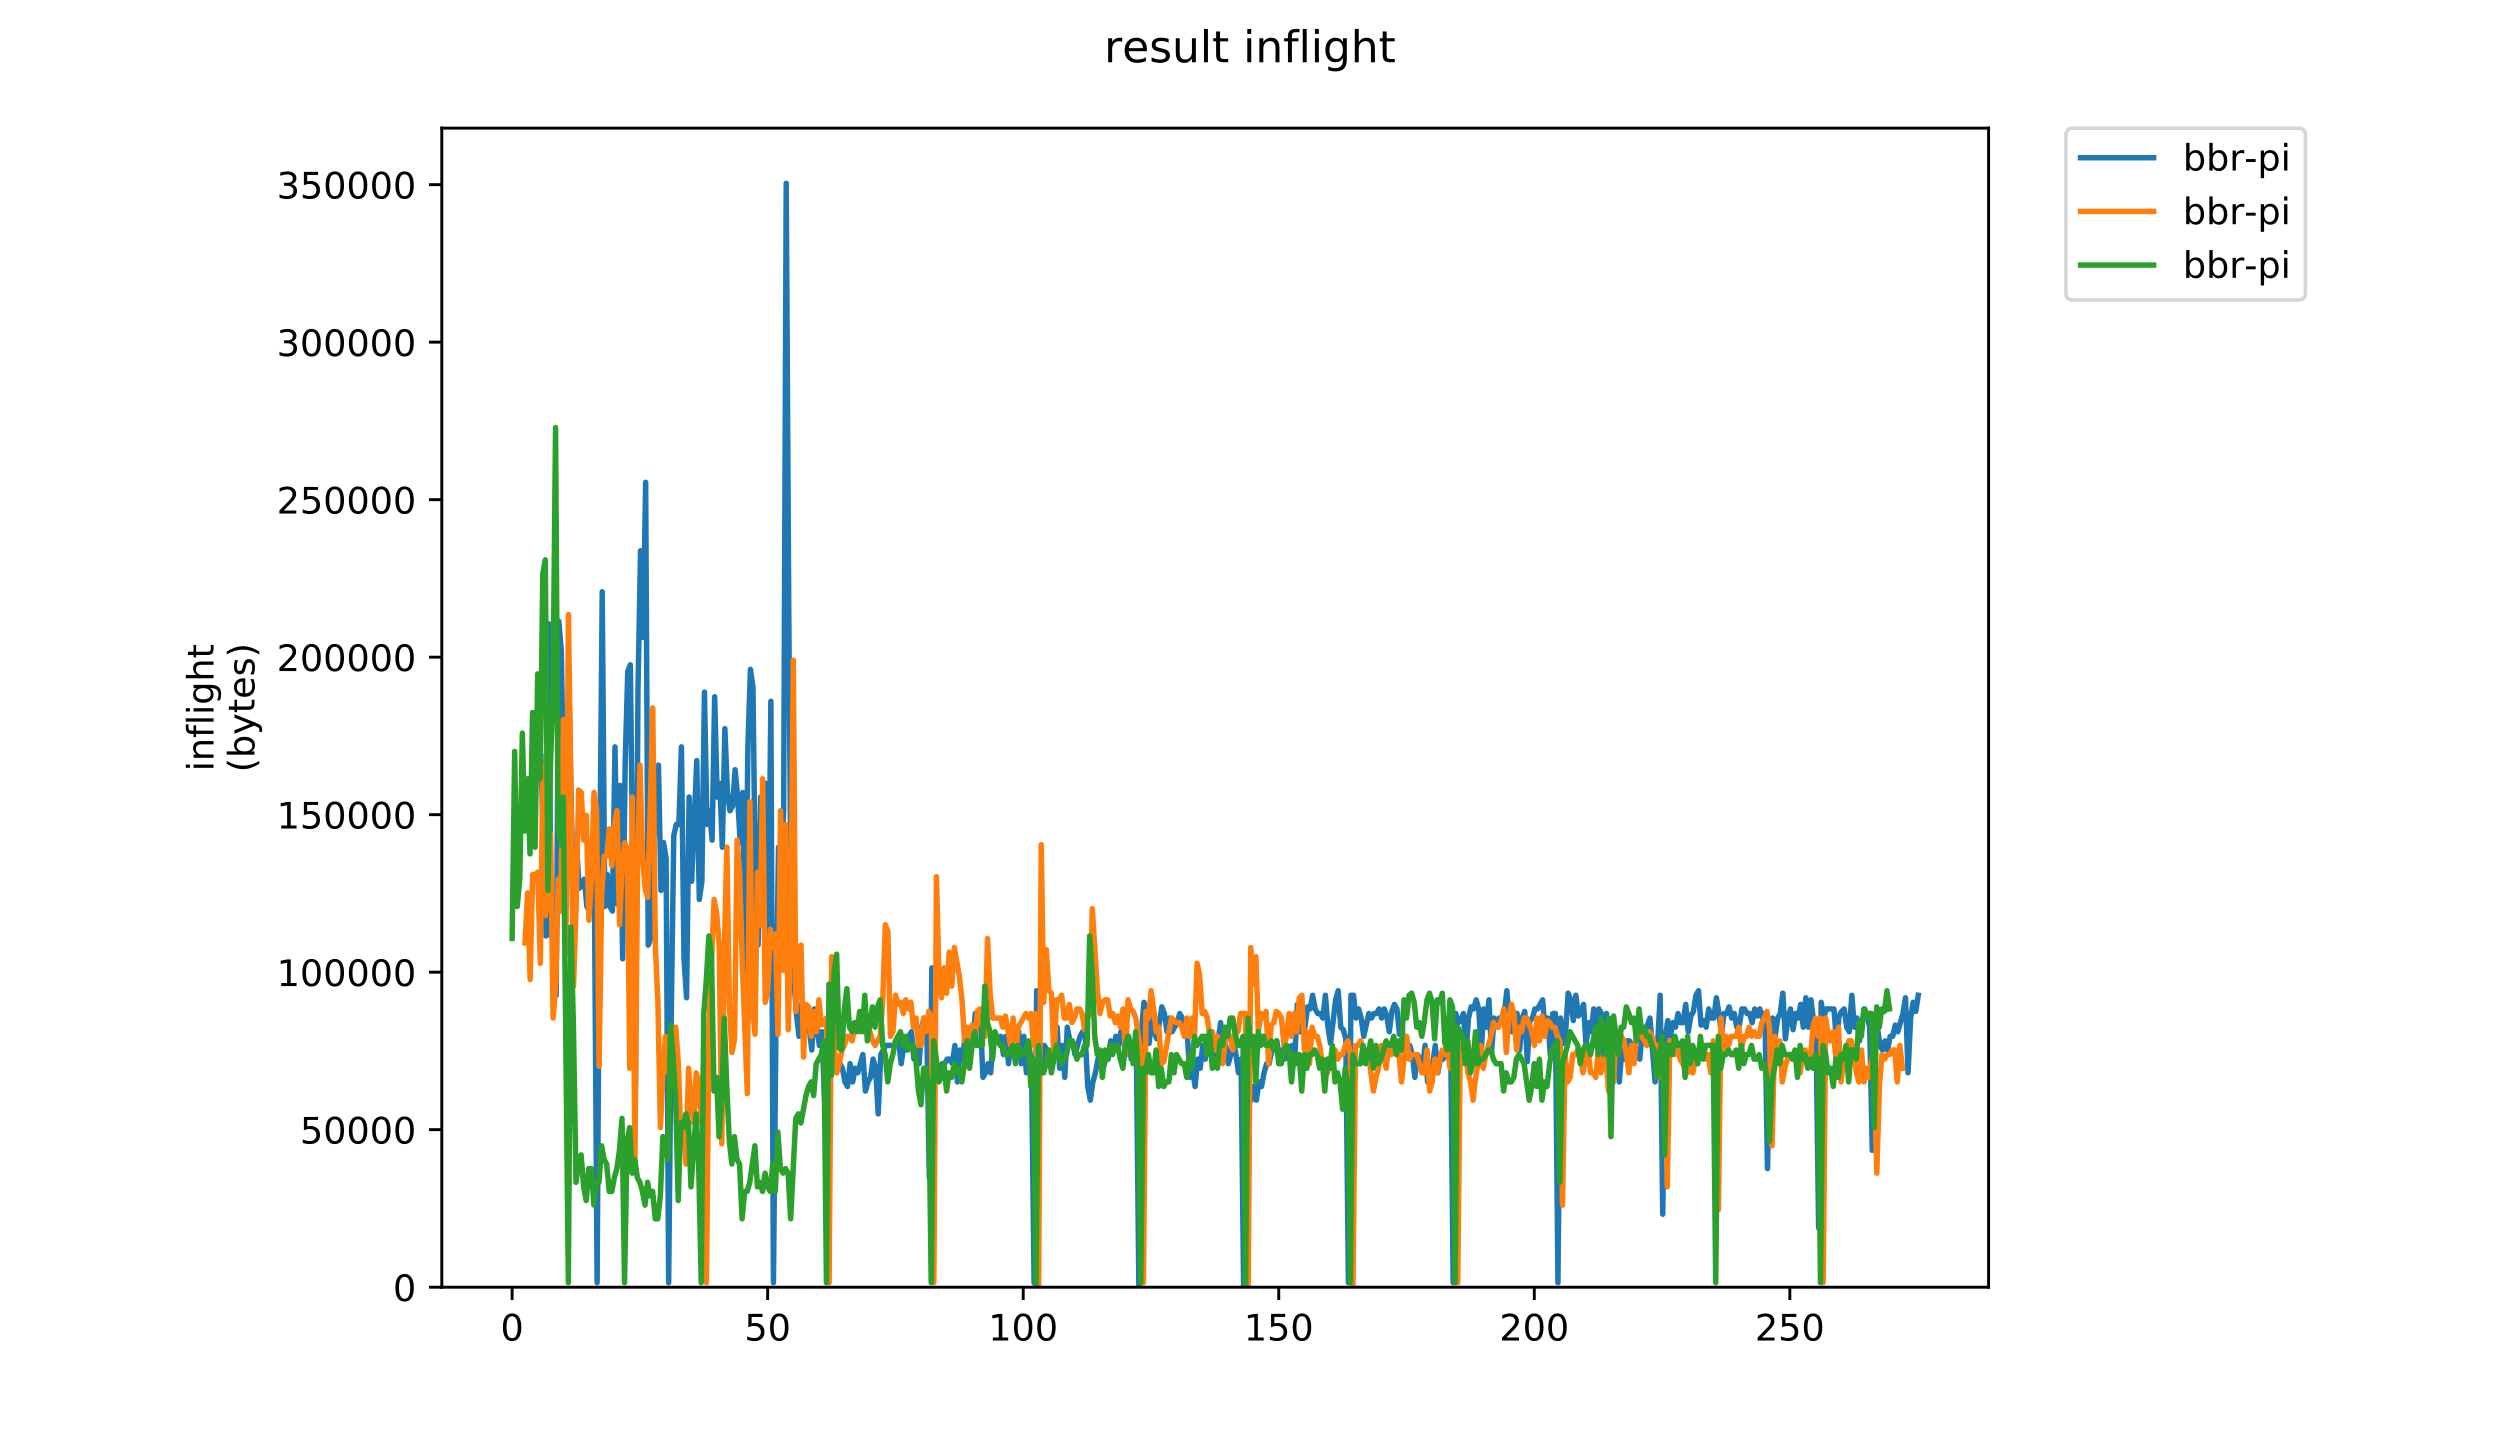 <?xml version="1.0" encoding="utf-8" standalone="no"?>
<!DOCTYPE svg PUBLIC "-//W3C//DTD SVG 1.1//EN"
  "http://www.w3.org/Graphics/SVG/1.1/DTD/svg11.dtd">
<!-- Created with matplotlib (https://matplotlib.org/) -->
<svg height="396pt" version="1.1" viewBox="0 0 684 396" width="684pt" xmlns="http://www.w3.org/2000/svg" xmlns:xlink="http://www.w3.org/1999/xlink">
 <defs>
  <style type="text/css">
*{stroke-linecap:butt;stroke-linejoin:round;}
  </style>
 </defs>
 <g id="figure_1">
  <g id="patch_1">
   <path d="M 0 396 
L 684 396 
L 684 0 
L 0 0 
z
" style="fill:#ffffff;"/>
  </g>
  <g id="axes_1">
   <g id="patch_2">
    <path d="M 120.879 352.174 
L 544.074 352.174 
L 544.074 35.062 
L 120.879 35.062 
z
" style="fill:#ffffff;"/>
   </g>
   <g id="matplotlib.axis_1">
    <g id="xtick_1">
     <g id="line2d_1">
      <defs>
       <path d="M 0 0 
L 0 3.5 
" id="mdc751758b2" style="stroke:#000000;stroke-width:0.8;"/>
      </defs>
      <g>
       <use style="stroke:#000000;stroke-width:0.8;" x="140.115" xlink:href="#mdc751758b2" y="352.174"/>
      </g>
     </g>
     <g id="text_1">
      <!-- 0 -->
      <defs>
       <path d="M 31.781 66.406 
Q 24.172 66.406 20.328 58.906 
Q 16.5 51.422 16.5 36.375 
Q 16.5 21.391 20.328 13.891 
Q 24.172 6.391 31.781 6.391 
Q 39.453 6.391 43.281 13.891 
Q 47.125 21.391 47.125 36.375 
Q 47.125 51.422 43.281 58.906 
Q 39.453 66.406 31.781 66.406 
z
M 31.781 74.219 
Q 44.047 74.219 50.516 64.516 
Q 56.984 54.828 56.984 36.375 
Q 56.984 17.969 50.516 8.266 
Q 44.047 -1.422 31.781 -1.422 
Q 19.531 -1.422 13.062 8.266 
Q 6.594 17.969 6.594 36.375 
Q 6.594 54.828 13.062 64.516 
Q 19.531 74.219 31.781 74.219 
z
" id="DejaVuSans-48"/>
      </defs>
      <g transform="translate(136.933 366.773)scale(0.1 -0.1)">
       <use xlink:href="#DejaVuSans-48"/>
      </g>
     </g>
    </g>
    <g id="xtick_2">
     <g id="line2d_2">
      <g>
       <use style="stroke:#000000;stroke-width:0.8;" x="210.032" xlink:href="#mdc751758b2" y="352.174"/>
      </g>
     </g>
     <g id="text_2">
      <!-- 50 -->
      <defs>
       <path d="M 10.797 72.906 
L 49.516 72.906 
L 49.516 64.594 
L 19.828 64.594 
L 19.828 46.734 
Q 21.969 47.469 24.109 47.828 
Q 26.266 48.188 28.422 48.188 
Q 40.625 48.188 47.75 41.5 
Q 54.891 34.812 54.891 23.391 
Q 54.891 11.625 47.562 5.094 
Q 40.234 -1.422 26.906 -1.422 
Q 22.312 -1.422 17.547 -0.641 
Q 12.797 0.141 7.719 1.703 
L 7.719 11.625 
Q 12.109 9.234 16.797 8.062 
Q 21.484 6.891 26.703 6.891 
Q 35.156 6.891 40.078 11.328 
Q 45.016 15.766 45.016 23.391 
Q 45.016 31 40.078 35.438 
Q 35.156 39.891 26.703 39.891 
Q 22.75 39.891 18.812 39.016 
Q 14.891 38.141 10.797 36.281 
z
" id="DejaVuSans-53"/>
      </defs>
      <g transform="translate(203.669 366.773)scale(0.1 -0.1)">
       <use xlink:href="#DejaVuSans-53"/>
       <use x="63.623" xlink:href="#DejaVuSans-48"/>
      </g>
     </g>
    </g>
    <g id="xtick_3">
     <g id="line2d_3">
      <g>
       <use style="stroke:#000000;stroke-width:0.8;" x="279.948" xlink:href="#mdc751758b2" y="352.174"/>
      </g>
     </g>
     <g id="text_3">
      <!-- 100 -->
      <defs>
       <path d="M 12.406 8.297 
L 28.516 8.297 
L 28.516 63.922 
L 10.984 60.406 
L 10.984 69.391 
L 28.422 72.906 
L 38.281 72.906 
L 38.281 8.297 
L 54.391 8.297 
L 54.391 0 
L 12.406 0 
z
" id="DejaVuSans-49"/>
      </defs>
      <g transform="translate(270.405 366.773)scale(0.1 -0.1)">
       <use xlink:href="#DejaVuSans-49"/>
       <use x="63.623" xlink:href="#DejaVuSans-48"/>
       <use x="127.246" xlink:href="#DejaVuSans-48"/>
      </g>
     </g>
    </g>
    <g id="xtick_4">
     <g id="line2d_4">
      <g>
       <use style="stroke:#000000;stroke-width:0.8;" x="349.865" xlink:href="#mdc751758b2" y="352.174"/>
      </g>
     </g>
     <g id="text_4">
      <!-- 150 -->
      <g transform="translate(340.322 366.773)scale(0.1 -0.1)">
       <use xlink:href="#DejaVuSans-49"/>
       <use x="63.623" xlink:href="#DejaVuSans-53"/>
       <use x="127.246" xlink:href="#DejaVuSans-48"/>
      </g>
     </g>
    </g>
    <g id="xtick_5">
     <g id="line2d_5">
      <g>
       <use style="stroke:#000000;stroke-width:0.8;" x="419.782" xlink:href="#mdc751758b2" y="352.174"/>
      </g>
     </g>
     <g id="text_5">
      <!-- 200 -->
      <defs>
       <path d="M 19.188 8.297 
L 53.609 8.297 
L 53.609 0 
L 7.328 0 
L 7.328 8.297 
Q 12.938 14.109 22.625 23.891 
Q 32.328 33.688 34.812 36.531 
Q 39.547 41.844 41.422 45.531 
Q 43.312 49.219 43.312 52.781 
Q 43.312 58.594 39.234 62.25 
Q 35.156 65.922 28.609 65.922 
Q 23.969 65.922 18.812 64.312 
Q 13.672 62.703 7.812 59.422 
L 7.812 69.391 
Q 13.766 71.781 18.938 73 
Q 24.125 74.219 28.422 74.219 
Q 39.75 74.219 46.484 68.547 
Q 53.219 62.891 53.219 53.422 
Q 53.219 48.922 51.531 44.891 
Q 49.859 40.875 45.406 35.406 
Q 44.188 33.984 37.641 27.219 
Q 31.109 20.453 19.188 8.297 
z
" id="DejaVuSans-50"/>
      </defs>
      <g transform="translate(410.238 366.773)scale(0.1 -0.1)">
       <use xlink:href="#DejaVuSans-50"/>
       <use x="63.623" xlink:href="#DejaVuSans-48"/>
       <use x="127.246" xlink:href="#DejaVuSans-48"/>
      </g>
     </g>
    </g>
    <g id="xtick_6">
     <g id="line2d_6">
      <g>
       <use style="stroke:#000000;stroke-width:0.8;" x="489.699" xlink:href="#mdc751758b2" y="352.174"/>
      </g>
     </g>
     <g id="text_6">
      <!-- 250 -->
      <g transform="translate(480.155 366.773)scale(0.1 -0.1)">
       <use xlink:href="#DejaVuSans-50"/>
       <use x="63.623" xlink:href="#DejaVuSans-53"/>
       <use x="127.246" xlink:href="#DejaVuSans-48"/>
      </g>
     </g>
    </g>
   </g>
   <g id="matplotlib.axis_2">
    <g id="ytick_1">
     <g id="line2d_7">
      <defs>
       <path d="M 0 0 
L -3.5 0 
" id="m71268d7dd4" style="stroke:#000000;stroke-width:0.8;"/>
      </defs>
      <g>
       <use style="stroke:#000000;stroke-width:0.8;" x="120.879" xlink:href="#m71268d7dd4" y="352.174"/>
      </g>
     </g>
     <g id="text_7">
      <!-- 0 -->
      <g transform="translate(107.516 355.973)scale(0.1 -0.1)">
       <use xlink:href="#DejaVuSans-48"/>
      </g>
     </g>
    </g>
    <g id="ytick_2">
     <g id="line2d_8">
      <g>
       <use style="stroke:#000000;stroke-width:0.8;" x="120.879" xlink:href="#m71268d7dd4" y="309.081"/>
      </g>
     </g>
     <g id="text_8">
      <!-- 50000 -->
      <g transform="translate(82.066 312.88)scale(0.1 -0.1)">
       <use xlink:href="#DejaVuSans-53"/>
       <use x="63.623" xlink:href="#DejaVuSans-48"/>
       <use x="127.246" xlink:href="#DejaVuSans-48"/>
       <use x="190.869" xlink:href="#DejaVuSans-48"/>
       <use x="254.492" xlink:href="#DejaVuSans-48"/>
      </g>
     </g>
    </g>
    <g id="ytick_3">
     <g id="line2d_9">
      <g>
       <use style="stroke:#000000;stroke-width:0.8;" x="120.879" xlink:href="#m71268d7dd4" y="265.988"/>
      </g>
     </g>
     <g id="text_9">
      <!-- 100000 -->
      <g transform="translate(75.704 269.787)scale(0.1 -0.1)">
       <use xlink:href="#DejaVuSans-49"/>
       <use x="63.623" xlink:href="#DejaVuSans-48"/>
       <use x="127.246" xlink:href="#DejaVuSans-48"/>
       <use x="190.869" xlink:href="#DejaVuSans-48"/>
       <use x="254.492" xlink:href="#DejaVuSans-48"/>
       <use x="318.115" xlink:href="#DejaVuSans-48"/>
      </g>
     </g>
    </g>
    <g id="ytick_4">
     <g id="line2d_10">
      <g>
       <use style="stroke:#000000;stroke-width:0.8;" x="120.879" xlink:href="#m71268d7dd4" y="222.894"/>
      </g>
     </g>
     <g id="text_10">
      <!-- 150000 -->
      <g transform="translate(75.704 226.694)scale(0.1 -0.1)">
       <use xlink:href="#DejaVuSans-49"/>
       <use x="63.623" xlink:href="#DejaVuSans-53"/>
       <use x="127.246" xlink:href="#DejaVuSans-48"/>
       <use x="190.869" xlink:href="#DejaVuSans-48"/>
       <use x="254.492" xlink:href="#DejaVuSans-48"/>
       <use x="318.115" xlink:href="#DejaVuSans-48"/>
      </g>
     </g>
    </g>
    <g id="ytick_5">
     <g id="line2d_11">
      <g>
       <use style="stroke:#000000;stroke-width:0.8;" x="120.879" xlink:href="#m71268d7dd4" y="179.801"/>
      </g>
     </g>
     <g id="text_11">
      <!-- 200000 -->
      <g transform="translate(75.704 183.6)scale(0.1 -0.1)">
       <use xlink:href="#DejaVuSans-50"/>
       <use x="63.623" xlink:href="#DejaVuSans-48"/>
       <use x="127.246" xlink:href="#DejaVuSans-48"/>
       <use x="190.869" xlink:href="#DejaVuSans-48"/>
       <use x="254.492" xlink:href="#DejaVuSans-48"/>
       <use x="318.115" xlink:href="#DejaVuSans-48"/>
      </g>
     </g>
    </g>
    <g id="ytick_6">
     <g id="line2d_12">
      <g>
       <use style="stroke:#000000;stroke-width:0.8;" x="120.879" xlink:href="#m71268d7dd4" y="136.708"/>
      </g>
     </g>
     <g id="text_12">
      <!-- 250000 -->
      <g transform="translate(75.704 140.507)scale(0.1 -0.1)">
       <use xlink:href="#DejaVuSans-50"/>
       <use x="63.623" xlink:href="#DejaVuSans-53"/>
       <use x="127.246" xlink:href="#DejaVuSans-48"/>
       <use x="190.869" xlink:href="#DejaVuSans-48"/>
       <use x="254.492" xlink:href="#DejaVuSans-48"/>
       <use x="318.115" xlink:href="#DejaVuSans-48"/>
      </g>
     </g>
    </g>
    <g id="ytick_7">
     <g id="line2d_13">
      <g>
       <use style="stroke:#000000;stroke-width:0.8;" x="120.879" xlink:href="#m71268d7dd4" y="93.615"/>
      </g>
     </g>
     <g id="text_13">
      <!-- 300000 -->
      <defs>
       <path d="M 40.578 39.312 
Q 47.656 37.797 51.625 33 
Q 55.609 28.219 55.609 21.188 
Q 55.609 10.406 48.188 4.484 
Q 40.766 -1.422 27.094 -1.422 
Q 22.516 -1.422 17.656 -0.516 
Q 12.797 0.391 7.625 2.203 
L 7.625 11.719 
Q 11.719 9.328 16.594 8.109 
Q 21.484 6.891 26.812 6.891 
Q 36.078 6.891 40.938 10.547 
Q 45.797 14.203 45.797 21.188 
Q 45.797 27.641 41.281 31.266 
Q 36.766 34.906 28.719 34.906 
L 20.219 34.906 
L 20.219 43.016 
L 29.109 43.016 
Q 36.375 43.016 40.234 45.922 
Q 44.094 48.828 44.094 54.297 
Q 44.094 59.906 40.109 62.906 
Q 36.141 65.922 28.719 65.922 
Q 24.656 65.922 20.016 65.031 
Q 15.375 64.156 9.812 62.312 
L 9.812 71.094 
Q 15.438 72.656 20.344 73.438 
Q 25.25 74.219 29.594 74.219 
Q 40.828 74.219 47.359 69.109 
Q 53.906 64.016 53.906 55.328 
Q 53.906 49.266 50.438 45.094 
Q 46.969 40.922 40.578 39.312 
z
" id="DejaVuSans-51"/>
      </defs>
      <g transform="translate(75.704 97.414)scale(0.1 -0.1)">
       <use xlink:href="#DejaVuSans-51"/>
       <use x="63.623" xlink:href="#DejaVuSans-48"/>
       <use x="127.246" xlink:href="#DejaVuSans-48"/>
       <use x="190.869" xlink:href="#DejaVuSans-48"/>
       <use x="254.492" xlink:href="#DejaVuSans-48"/>
       <use x="318.115" xlink:href="#DejaVuSans-48"/>
      </g>
     </g>
    </g>
    <g id="ytick_8">
     <g id="line2d_14">
      <g>
       <use style="stroke:#000000;stroke-width:0.8;" x="120.879" xlink:href="#m71268d7dd4" y="50.522"/>
      </g>
     </g>
     <g id="text_14">
      <!-- 350000 -->
      <g transform="translate(75.704 54.321)scale(0.1 -0.1)">
       <use xlink:href="#DejaVuSans-51"/>
       <use x="63.623" xlink:href="#DejaVuSans-53"/>
       <use x="127.246" xlink:href="#DejaVuSans-48"/>
       <use x="190.869" xlink:href="#DejaVuSans-48"/>
       <use x="254.492" xlink:href="#DejaVuSans-48"/>
       <use x="318.115" xlink:href="#DejaVuSans-48"/>
      </g>
     </g>
    </g>
    <g id="text_15">
     <!-- inflight -->
     <defs>
      <path d="M 9.422 54.688 
L 18.406 54.688 
L 18.406 0 
L 9.422 0 
z
M 9.422 75.984 
L 18.406 75.984 
L 18.406 64.594 
L 9.422 64.594 
z
" id="DejaVuSans-105"/>
      <path d="M 54.891 33.016 
L 54.891 0 
L 45.906 0 
L 45.906 32.719 
Q 45.906 40.484 42.875 44.328 
Q 39.844 48.188 33.797 48.188 
Q 26.516 48.188 22.312 43.547 
Q 18.109 38.922 18.109 30.906 
L 18.109 0 
L 9.078 0 
L 9.078 54.688 
L 18.109 54.688 
L 18.109 46.188 
Q 21.344 51.125 25.703 53.562 
Q 30.078 56 35.797 56 
Q 45.219 56 50.047 50.172 
Q 54.891 44.344 54.891 33.016 
z
" id="DejaVuSans-110"/>
      <path d="M 37.109 75.984 
L 37.109 68.5 
L 28.516 68.5 
Q 23.688 68.5 21.797 66.547 
Q 19.922 64.594 19.922 59.516 
L 19.922 54.688 
L 34.719 54.688 
L 34.719 47.703 
L 19.922 47.703 
L 19.922 0 
L 10.891 0 
L 10.891 47.703 
L 2.297 47.703 
L 2.297 54.688 
L 10.891 54.688 
L 10.891 58.5 
Q 10.891 67.625 15.141 71.797 
Q 19.391 75.984 28.609 75.984 
z
" id="DejaVuSans-102"/>
      <path d="M 9.422 75.984 
L 18.406 75.984 
L 18.406 0 
L 9.422 0 
z
" id="DejaVuSans-108"/>
      <path d="M 45.406 27.984 
Q 45.406 37.75 41.375 43.109 
Q 37.359 48.484 30.078 48.484 
Q 22.859 48.484 18.828 43.109 
Q 14.797 37.75 14.797 27.984 
Q 14.797 18.266 18.828 12.891 
Q 22.859 7.516 30.078 7.516 
Q 37.359 7.516 41.375 12.891 
Q 45.406 18.266 45.406 27.984 
z
M 54.391 6.781 
Q 54.391 -7.172 48.188 -13.984 
Q 42 -20.797 29.203 -20.797 
Q 24.469 -20.797 20.266 -20.094 
Q 16.062 -19.391 12.109 -17.922 
L 12.109 -9.188 
Q 16.062 -11.328 19.922 -12.344 
Q 23.781 -13.375 27.781 -13.375 
Q 36.625 -13.375 41.016 -8.766 
Q 45.406 -4.156 45.406 5.172 
L 45.406 9.625 
Q 42.625 4.781 38.281 2.391 
Q 33.938 0 27.875 0 
Q 17.828 0 11.672 7.656 
Q 5.516 15.328 5.516 27.984 
Q 5.516 40.672 11.672 48.328 
Q 17.828 56 27.875 56 
Q 33.938 56 38.281 53.609 
Q 42.625 51.219 45.406 46.391 
L 45.406 54.688 
L 54.391 54.688 
z
" id="DejaVuSans-103"/>
      <path d="M 54.891 33.016 
L 54.891 0 
L 45.906 0 
L 45.906 32.719 
Q 45.906 40.484 42.875 44.328 
Q 39.844 48.188 33.797 48.188 
Q 26.516 48.188 22.312 43.547 
Q 18.109 38.922 18.109 30.906 
L 18.109 0 
L 9.078 0 
L 9.078 75.984 
L 18.109 75.984 
L 18.109 46.188 
Q 21.344 51.125 25.703 53.562 
Q 30.078 56 35.797 56 
Q 45.219 56 50.047 50.172 
Q 54.891 44.344 54.891 33.016 
z
" id="DejaVuSans-104"/>
      <path d="M 18.312 70.219 
L 18.312 54.688 
L 36.812 54.688 
L 36.812 47.703 
L 18.312 47.703 
L 18.312 18.016 
Q 18.312 11.328 20.141 9.422 
Q 21.969 7.516 27.594 7.516 
L 36.812 7.516 
L 36.812 0 
L 27.594 0 
Q 17.188 0 13.234 3.875 
Q 9.281 7.766 9.281 18.016 
L 9.281 47.703 
L 2.688 47.703 
L 2.688 54.688 
L 9.281 54.688 
L 9.281 70.219 
z
" id="DejaVuSans-116"/>
     </defs>
     <g transform="translate(58.426 211.018)rotate(-90)scale(0.1 -0.1)">
      <use xlink:href="#DejaVuSans-105"/>
      <use x="27.783" xlink:href="#DejaVuSans-110"/>
      <use x="91.162" xlink:href="#DejaVuSans-102"/>
      <use x="126.367" xlink:href="#DejaVuSans-108"/>
      <use x="154.15" xlink:href="#DejaVuSans-105"/>
      <use x="181.934" xlink:href="#DejaVuSans-103"/>
      <use x="245.41" xlink:href="#DejaVuSans-104"/>
      <use x="308.789" xlink:href="#DejaVuSans-116"/>
     </g>
     <!-- (bytes) -->
     <defs>
      <path d="M 31 75.875 
Q 24.469 64.656 21.281 53.656 
Q 18.109 42.672 18.109 31.391 
Q 18.109 20.125 21.312 9.062 
Q 24.516 -2 31 -13.188 
L 23.188 -13.188 
Q 15.875 -1.703 12.234 9.375 
Q 8.594 20.453 8.594 31.391 
Q 8.594 42.281 12.203 53.312 
Q 15.828 64.359 23.188 75.875 
z
" id="DejaVuSans-40"/>
      <path d="M 48.688 27.297 
Q 48.688 37.203 44.609 42.844 
Q 40.531 48.484 33.406 48.484 
Q 26.266 48.484 22.188 42.844 
Q 18.109 37.203 18.109 27.297 
Q 18.109 17.391 22.188 11.75 
Q 26.266 6.109 33.406 6.109 
Q 40.531 6.109 44.609 11.75 
Q 48.688 17.391 48.688 27.297 
z
M 18.109 46.391 
Q 20.953 51.266 25.266 53.625 
Q 29.594 56 35.594 56 
Q 45.562 56 51.781 48.094 
Q 58.016 40.188 58.016 27.297 
Q 58.016 14.406 51.781 6.484 
Q 45.562 -1.422 35.594 -1.422 
Q 29.594 -1.422 25.266 0.953 
Q 20.953 3.328 18.109 8.203 
L 18.109 0 
L 9.078 0 
L 9.078 75.984 
L 18.109 75.984 
z
" id="DejaVuSans-98"/>
      <path d="M 32.172 -5.078 
Q 28.375 -14.844 24.75 -17.812 
Q 21.141 -20.797 15.094 -20.797 
L 7.906 -20.797 
L 7.906 -13.281 
L 13.188 -13.281 
Q 16.891 -13.281 18.938 -11.516 
Q 21 -9.766 23.484 -3.219 
L 25.094 0.875 
L 2.984 54.688 
L 12.5 54.688 
L 29.594 11.922 
L 46.688 54.688 
L 56.203 54.688 
z
" id="DejaVuSans-121"/>
      <path d="M 56.203 29.594 
L 56.203 25.203 
L 14.891 25.203 
Q 15.484 15.922 20.484 11.062 
Q 25.484 6.203 34.422 6.203 
Q 39.594 6.203 44.453 7.469 
Q 49.312 8.734 54.109 11.281 
L 54.109 2.781 
Q 49.266 0.734 44.188 -0.344 
Q 39.109 -1.422 33.891 -1.422 
Q 20.797 -1.422 13.156 6.188 
Q 5.516 13.812 5.516 26.812 
Q 5.516 40.234 12.766 48.109 
Q 20.016 56 32.328 56 
Q 43.359 56 49.781 48.891 
Q 56.203 41.797 56.203 29.594 
z
M 47.219 32.234 
Q 47.125 39.594 43.094 43.984 
Q 39.062 48.391 32.422 48.391 
Q 24.906 48.391 20.391 44.141 
Q 15.875 39.891 15.188 32.172 
z
" id="DejaVuSans-101"/>
      <path d="M 44.281 53.078 
L 44.281 44.578 
Q 40.484 46.531 36.375 47.5 
Q 32.281 48.484 27.875 48.484 
Q 21.188 48.484 17.844 46.438 
Q 14.5 44.391 14.5 40.281 
Q 14.5 37.156 16.891 35.375 
Q 19.281 33.594 26.516 31.984 
L 29.594 31.297 
Q 39.156 29.25 43.188 25.516 
Q 47.219 21.781 47.219 15.094 
Q 47.219 7.469 41.188 3.016 
Q 35.156 -1.422 24.609 -1.422 
Q 20.219 -1.422 15.453 -0.562 
Q 10.688 0.297 5.422 2 
L 5.422 11.281 
Q 10.406 8.688 15.234 7.391 
Q 20.062 6.109 24.812 6.109 
Q 31.156 6.109 34.562 8.281 
Q 37.984 10.453 37.984 14.406 
Q 37.984 18.062 35.516 20.016 
Q 33.062 21.969 24.703 23.781 
L 21.578 24.516 
Q 13.234 26.266 9.516 29.906 
Q 5.812 33.547 5.812 39.891 
Q 5.812 47.609 11.281 51.797 
Q 16.75 56 26.812 56 
Q 31.781 56 36.172 55.266 
Q 40.578 54.547 44.281 53.078 
z
" id="DejaVuSans-115"/>
      <path d="M 8.016 75.875 
L 15.828 75.875 
Q 23.141 64.359 26.781 53.312 
Q 30.422 42.281 30.422 31.391 
Q 30.422 20.453 26.781 9.375 
Q 23.141 -1.703 15.828 -13.188 
L 8.016 -13.188 
Q 14.5 -2 17.703 9.062 
Q 20.906 20.125 20.906 31.391 
Q 20.906 42.672 17.703 53.656 
Q 14.5 64.656 8.016 75.875 
z
" id="DejaVuSans-41"/>
     </defs>
     <g transform="translate(69.624 211.295)rotate(-90)scale(0.1 -0.1)">
      <use xlink:href="#DejaVuSans-40"/>
      <use x="39.014" xlink:href="#DejaVuSans-98"/>
      <use x="102.49" xlink:href="#DejaVuSans-121"/>
      <use x="161.67" xlink:href="#DejaVuSans-116"/>
      <use x="200.879" xlink:href="#DejaVuSans-101"/>
      <use x="262.402" xlink:href="#DejaVuSans-115"/>
      <use x="314.502" xlink:href="#DejaVuSans-41"/>
     </g>
    </g>
   </g>
   <g id="line2d_15">
    <path clip-path="url(#p65fa70fd40)" d="M 147.986 206.843 
L 148.685 229.307 
L 149.384 256.08 
L 150.083 170.652 
L 150.783 256.08 
L 151.482 249.274 
L 152.181 272.303 
L 152.88 169.969 
L 153.579 178.14 
L 154.278 221.819 
L 154.978 248.026 
L 155.677 189.371 
L 156.376 224.315 
L 157.075 249.84 
L 157.774 231.803 
L 158.474 243.035 
L 159.173 242.352 
L 159.872 240.539 
L 160.571 248.026 
L 161.27 249.274 
L 161.969 239.291 
L 162.669 249.274 
L 163.368 350.926 
L 164.067 240.539 
L 164.766 161.916 
L 165.465 248.026 
L 166.164 239.291 
L 166.864 248.026 
L 167.563 249.274 
L 168.262 204.347 
L 168.961 247.344 
L 169.66 214.896 
L 170.359 262.32 
L 171.059 208.091 
L 171.758 183.697 
L 172.457 181.884 
L 173.855 296.698 
L 174.554 188.689 
L 175.254 150.684 
L 175.953 174.396 
L 176.652 131.964 
L 177.351 258.576 
L 178.05 256.762 
L 178.749 211.152 
L 179.449 228.059 
L 180.148 209.339 
L 180.847 243.6 
L 181.546 230.555 
L 182.245 234.864 
L 182.944 350.926 
L 183.644 278.543 
L 184.343 228.624 
L 185.042 225.563 
L 185.741 225.563 
L 186.44 204.347 
L 187.139 262.32 
L 187.839 272.986 
L 188.538 218.075 
L 189.237 241.104 
L 190.635 208.091 
L 191.334 246.096 
L 192.034 241.104 
L 192.733 189.371 
L 193.432 225.563 
L 194.131 221.819 
L 194.83 229.872 
L 195.529 190.619 
L 196.229 218.075 
L 196.928 214.331 
L 197.627 231.803 
L 198.326 199.355 
L 199.025 216.827 
L 199.724 221.819 
L 200.424 220.571 
L 201.123 210.587 
L 201.822 218.075 
L 202.521 230.555 
L 203.22 216.827 
L 203.919 266.064 
L 204.619 204.347 
L 205.318 183.132 
L 206.017 188.123 
L 206.716 247.344 
L 207.415 258.576 
L 208.114 218.075 
L 208.814 225.563 
L 209.513 214.331 
L 210.212 257.328 
L 210.911 191.867 
L 211.61 350.926 
L 212.309 279.791 
L 213.009 231.803 
L 213.708 239.856 
L 214.407 221.819 
L 215.106 50.163 
L 215.805 166.908 
L 216.504 256.762 
L 217.204 267.994 
L 217.903 277.295 
L 218.602 283.535 
L 219.301 274.799 
L 220 283.535 
L 220.699 276.73 
L 221.399 281.039 
L 222.098 287.279 
L 222.797 276.047 
L 224.195 286.031 
L 224.895 282.287 
L 225.594 301.007 
L 226.293 286.031 
L 226.992 293.519 
L 228.39 288.527 
L 229.09 291.023 
L 229.789 291.023 
L 230.488 292.271 
L 231.187 296.015 
L 231.886 297.263 
L 232.585 291.023 
L 233.285 296.015 
L 233.984 292.271 
L 234.683 293.519 
L 236.081 288.527 
L 236.78 298.511 
L 237.48 296.015 
L 238.179 294.767 
L 238.878 289.775 
L 239.577 292.271 
L 240.276 304.751 
L 240.975 288.527 
L 242.374 286.031 
L 245.17 286.031 
L 245.87 284.783 
L 246.569 291.023 
L 247.268 286.031 
L 247.967 287.279 
L 248.666 283.535 
L 249.365 282.287 
L 250.065 289.775 
L 250.764 287.279 
L 251.463 291.023 
L 252.162 281.039 
L 252.861 278.543 
L 253.56 281.039 
L 254.26 322.223 
L 254.959 264.816 
L 255.658 289.775 
L 256.357 293.519 
L 257.755 291.023 
L 258.455 291.023 
L 259.154 289.775 
L 259.853 289.775 
L 260.552 291.023 
L 261.251 286.031 
L 261.95 296.015 
L 262.65 287.279 
L 263.349 289.775 
L 264.048 283.535 
L 264.747 289.775 
L 265.446 283.535 
L 266.145 284.783 
L 266.845 277.295 
L 267.544 279.791 
L 268.243 279.226 
L 268.942 294.767 
L 269.641 293.519 
L 270.34 291.023 
L 271.04 293.519 
L 271.739 284.783 
L 272.438 283.535 
L 273.137 284.783 
L 273.836 283.535 
L 274.535 288.527 
L 275.235 283.535 
L 275.934 291.023 
L 276.633 283.535 
L 277.332 284.783 
L 278.73 282.287 
L 279.43 291.023 
L 280.129 283.535 
L 280.828 293.519 
L 281.527 286.031 
L 282.226 291.023 
L 282.925 350.926 
L 283.625 271.055 
L 284.324 284.783 
L 285.023 293.519 
L 285.722 286.031 
L 287.82 289.775 
L 288.519 286.031 
L 289.218 281.039 
L 289.917 292.271 
L 290.616 286.031 
L 291.316 294.767 
L 292.015 281.039 
L 292.714 284.783 
L 293.413 284.783 
L 294.112 288.527 
L 295.511 283.535 
L 296.21 282.287 
L 296.909 283.535 
L 297.608 297.263 
L 298.307 301.007 
L 299.006 296.015 
L 299.706 293.519 
L 300.405 289.775 
L 301.104 288.527 
L 301.803 292.271 
L 302.502 289.775 
L 303.201 289.775 
L 303.901 284.783 
L 304.6 287.279 
L 305.299 283.535 
L 305.998 286.031 
L 306.697 282.287 
L 307.396 284.783 
L 308.096 288.527 
L 308.795 283.535 
L 309.494 289.775 
L 310.193 286.031 
L 310.892 284.783 
L 311.591 352.174 
L 312.291 282.287 
L 312.99 274.234 
L 313.689 277.295 
L 314.388 285.466 
L 315.087 278.543 
L 315.786 282.287 
L 316.486 284.218 
L 317.884 275.482 
L 318.583 277.295 
L 319.282 282.287 
L 319.981 278.543 
L 320.681 282.287 
L 322.079 279.791 
L 322.778 277.295 
L 323.477 278.543 
L 324.176 282.287 
L 324.876 283.535 
L 325.575 294.767 
L 326.274 292.271 
L 326.973 297.263 
L 327.672 289.775 
L 328.371 292.271 
L 329.071 286.031 
L 329.77 289.775 
L 330.469 283.535 
L 331.168 282.287 
L 331.867 283.535 
L 332.566 291.023 
L 333.266 284.783 
L 333.965 279.791 
L 334.664 287.279 
L 335.363 286.031 
L 336.062 291.023 
L 336.761 288.527 
L 337.461 284.783 
L 338.16 288.527 
L 338.859 293.519 
L 339.558 289.775 
L 340.257 352.174 
L 340.956 302.255 
L 341.656 294.767 
L 342.355 301.007 
L 343.054 297.263 
L 343.753 301.007 
L 344.452 296.015 
L 345.151 297.263 
L 345.851 293.519 
L 346.55 291.023 
L 347.249 291.023 
L 347.948 287.279 
L 348.647 287.279 
L 349.346 284.783 
L 350.046 289.775 
L 350.745 287.279 
L 351.444 289.775 
L 352.143 286.031 
L 352.842 288.527 
L 353.541 286.031 
L 354.241 289.775 
L 354.94 274.799 
L 355.639 282.287 
L 356.338 281.039 
L 357.037 281.039 
L 357.737 275.482 
L 358.436 276.047 
L 359.135 272.303 
L 359.834 276.047 
L 360.533 277.295 
L 361.232 277.295 
L 361.932 278.543 
L 362.631 272.303 
L 363.33 281.039 
L 364.029 285.466 
L 365.427 273.551 
L 366.127 271.055 
L 366.826 281.039 
L 367.525 281.722 
L 368.224 284.218 
L 368.923 350.926 
L 369.622 272.303 
L 370.322 272.303 
L 371.021 278.543 
L 371.72 276.047 
L 372.419 278.543 
L 373.118 283.535 
L 374.517 277.295 
L 375.216 278.543 
L 375.915 277.295 
L 376.614 277.295 
L 377.313 276.047 
L 378.012 278.543 
L 378.712 276.047 
L 379.411 277.978 
L 380.11 282.287 
L 380.809 276.73 
L 381.508 274.799 
L 382.207 276.047 
L 382.907 282.97 
L 383.606 281.039 
L 384.305 288.527 
L 385.004 286.031 
L 385.703 286.031 
L 386.402 288.527 
L 387.102 294.767 
L 387.801 288.527 
L 388.5 289.775 
L 389.199 292.271 
L 389.898 286.031 
L 390.597 296.015 
L 391.297 291.023 
L 391.996 291.023 
L 392.695 286.031 
L 393.394 293.519 
L 394.093 289.775 
L 394.792 289.775 
L 395.492 288.527 
L 396.191 284.783 
L 396.89 283.535 
L 397.589 350.926 
L 398.288 277.295 
L 398.987 279.791 
L 399.687 279.226 
L 400.386 277.295 
L 401.085 287.962 
L 401.784 278.543 
L 402.483 275.482 
L 403.182 276.047 
L 403.882 273.551 
L 404.581 276.047 
L 405.28 287.279 
L 405.979 276.047 
L 406.678 281.039 
L 407.377 273.551 
L 408.077 287.962 
L 408.776 278.543 
L 409.475 279.791 
L 410.174 278.543 
L 410.873 279.791 
L 411.572 277.295 
L 412.272 271.055 
L 412.971 279.791 
L 413.67 282.287 
L 414.369 281.722 
L 415.068 277.295 
L 415.767 287.279 
L 416.467 278.543 
L 417.166 276.73 
L 417.865 290.458 
L 418.564 279.226 
L 419.263 278.543 
L 419.962 276.047 
L 420.662 276.047 
L 422.06 273.551 
L 422.759 282.287 
L 423.458 278.543 
L 424.158 288.527 
L 424.857 277.295 
L 425.556 277.295 
L 426.255 350.926 
L 426.954 278.543 
L 427.653 285.466 
L 428.353 282.287 
L 429.052 271.738 
L 429.751 273.551 
L 430.45 279.226 
L 431.149 272.303 
L 431.848 277.978 
L 432.548 276.73 
L 433.247 274.799 
L 433.946 286.031 
L 434.645 279.791 
L 435.344 282.287 
L 436.043 276.047 
L 436.743 283.535 
L 437.442 276.047 
L 438.141 277.295 
L 438.84 291.023 
L 439.539 277.295 
L 440.238 289.775 
L 440.938 283.535 
L 441.637 289.775 
L 442.336 286.031 
L 443.035 296.015 
L 443.734 287.279 
L 444.433 289.775 
L 445.133 284.783 
L 445.832 284.783 
L 446.531 286.031 
L 447.23 288.527 
L 447.929 287.279 
L 448.628 289.775 
L 449.328 282.287 
L 450.027 283.535 
L 450.726 280.474 
L 451.425 278.543 
L 452.823 296.015 
L 453.523 286.031 
L 454.222 272.303 
L 454.921 332.206 
L 455.62 283.535 
L 456.319 279.226 
L 457.018 283.535 
L 457.718 279.791 
L 458.417 281.039 
L 459.116 277.295 
L 459.815 279.791 
L 460.514 279.791 
L 461.213 274.799 
L 461.913 282.287 
L 462.612 277.978 
L 463.311 276.73 
L 464.01 272.303 
L 464.709 271.055 
L 465.408 280.474 
L 466.108 279.226 
L 466.807 281.039 
L 467.506 276.047 
L 468.205 278.543 
L 468.904 278.543 
L 469.603 272.986 
L 470.303 277.295 
L 471.002 282.97 
L 471.701 277.295 
L 472.4 277.295 
L 473.099 275.482 
L 473.798 278.543 
L 474.498 277.295 
L 475.197 281.039 
L 475.896 280.474 
L 476.595 276.047 
L 477.294 276.047 
L 477.993 277.295 
L 478.693 277.295 
L 479.392 279.791 
L 480.091 276.047 
L 480.79 277.978 
L 481.489 276.047 
L 482.188 278.543 
L 482.888 277.295 
L 483.587 319.727 
L 484.286 287.962 
L 484.985 278.543 
L 485.684 283.535 
L 486.383 278.543 
L 487.083 277.295 
L 487.782 271.738 
L 488.481 284.218 
L 489.18 278.543 
L 489.879 276.047 
L 490.579 281.722 
L 491.278 277.295 
L 491.977 278.543 
L 492.676 274.799 
L 493.375 281.039 
L 494.074 272.986 
L 494.774 281.039 
L 495.473 273.551 
L 496.172 279.226 
L 496.871 282.287 
L 497.57 335.95 
L 498.269 274.234 
L 498.969 278.543 
L 499.668 276.047 
L 501.765 276.047 
L 502.464 284.783 
L 503.164 277.978 
L 503.863 276.73 
L 504.562 276.047 
L 505.261 281.039 
L 505.96 282.287 
L 506.659 272.303 
L 507.359 281.039 
L 508.058 278.543 
L 508.757 284.783 
L 509.456 279.791 
L 510.155 276.047 
L 510.854 277.978 
L 511.554 281.039 
L 512.253 314.735 
L 512.952 281.039 
L 513.651 281.039 
L 514.35 286.031 
L 515.049 287.279 
L 515.749 284.783 
L 516.448 287.279 
L 517.147 283.535 
L 517.846 283.535 
L 518.545 280.474 
L 519.244 282.287 
L 520.643 277.295 
L 521.342 272.986 
L 522.041 293.519 
L 522.74 278.543 
L 523.439 274.234 
L 524.139 276.73 
L 524.838 272.303 
L 524.838 272.303 
" style="fill:none;stroke:#1f77b4;stroke-linecap:square;stroke-width:1.5;"/>
   </g>
   <g id="line2d_16">
    <path clip-path="url(#p65fa70fd40)" d="M 143.64 258.01 
L 144.339 244.283 
L 145.038 267.994 
L 145.737 239.291 
L 146.437 239.291 
L 147.136 238.608 
L 147.835 263.568 
L 148.534 209.339 
L 149.233 250.522 
L 149.932 244.283 
L 150.632 228.059 
L 151.331 278.543 
L 152.03 269.808 
L 152.729 240.539 
L 153.428 249.274 
L 154.127 196.859 
L 154.827 261.072 
L 155.526 168.156 
L 156.924 269.808 
L 157.623 248.026 
L 158.322 216.144 
L 159.022 216.827 
L 159.721 229.872 
L 160.42 223.067 
L 161.119 251.77 
L 161.818 240.539 
L 162.517 216.827 
L 163.217 221.819 
L 163.916 291.706 
L 164.615 244.848 
L 165.314 234.299 
L 166.013 234.299 
L 166.713 226.811 
L 167.412 236.795 
L 168.111 225.563 
L 168.81 221.819 
L 169.509 253.018 
L 170.208 237.36 
L 170.908 230.555 
L 171.607 232.368 
L 172.306 292.271 
L 173.005 218.075 
L 173.704 319.727 
L 174.403 239.291 
L 175.103 209.339 
L 175.802 234.299 
L 176.501 243.035 
L 177.2 245.531 
L 177.899 221.819 
L 178.598 193.681 
L 179.298 258.576 
L 179.997 274.234 
L 180.696 308.495 
L 181.395 292.271 
L 182.094 283.535 
L 182.793 293.519 
L 183.493 286.031 
L 184.192 287.279 
L 184.891 281.039 
L 185.59 291.023 
L 186.289 310.991 
L 186.988 307.247 
L 187.688 318.479 
L 188.387 292.271 
L 189.086 301.007 
L 189.785 307.247 
L 190.484 293.519 
L 191.183 296.015 
L 191.883 307.247 
L 192.582 289.775 
L 193.281 350.926 
L 193.98 281.722 
L 194.679 262.32 
L 195.378 246.096 
L 196.078 249.84 
L 196.777 258.576 
L 197.476 312.921 
L 198.175 259.824 
L 198.874 231.803 
L 199.573 275.482 
L 200.273 287.962 
L 200.972 284.218 
L 201.671 229.872 
L 202.37 238.608 
L 203.069 263.002 
L 204.468 299.194 
L 205.167 219.323 
L 205.866 275.482 
L 206.565 282.97 
L 207.264 238.608 
L 207.963 253.018 
L 208.663 213.083 
L 209.362 274.234 
L 210.061 271.055 
L 210.76 254.266 
L 211.459 259.258 
L 212.158 255.514 
L 212.858 282.97 
L 213.557 221.819 
L 214.256 265.498 
L 214.955 225.563 
L 215.654 281.722 
L 216.353 256.762 
L 217.053 180.636 
L 217.752 276.73 
L 218.451 264.816 
L 219.15 258.576 
L 219.849 289.21 
L 220.548 274.799 
L 221.248 275.482 
L 221.947 283.535 
L 222.646 276.73 
L 223.345 282.287 
L 224.044 273.551 
L 224.743 280.474 
L 225.443 279.226 
L 226.142 278.543 
L 226.841 350.926 
L 227.54 261.754 
L 228.239 286.031 
L 228.938 293.519 
L 229.638 291.023 
L 230.337 287.279 
L 231.036 286.031 
L 231.735 283.535 
L 232.434 283.535 
L 233.134 284.783 
L 233.833 281.039 
L 234.532 279.791 
L 235.231 282.287 
L 235.93 278.543 
L 238.028 282.287 
L 238.727 284.783 
L 239.426 286.031 
L 240.824 283.535 
L 241.524 273.551 
L 242.223 253.018 
L 242.922 254.832 
L 243.621 283.535 
L 244.32 282.287 
L 245.019 272.303 
L 245.719 274.799 
L 246.418 274.234 
L 247.117 277.295 
L 247.816 273.551 
L 248.515 276.047 
L 249.214 274.234 
L 249.914 281.039 
L 250.613 278.543 
L 251.312 286.031 
L 252.011 286.031 
L 252.71 278.543 
L 253.409 282.287 
L 254.109 276.73 
L 254.808 278.543 
L 255.507 350.926 
L 256.206 239.856 
L 256.905 267.312 
L 257.604 272.986 
L 258.304 264.816 
L 259.003 271.738 
L 259.702 260.506 
L 260.401 269.808 
L 261.1 259.258 
L 262.499 267.312 
L 263.198 273.551 
L 263.897 284.783 
L 264.596 281.039 
L 265.295 284.783 
L 265.994 280.474 
L 266.694 286.031 
L 267.393 276.73 
L 268.092 276.047 
L 268.791 281.039 
L 269.49 283.535 
L 270.189 256.762 
L 270.889 271.738 
L 271.588 278.543 
L 273.685 278.543 
L 274.384 281.039 
L 275.084 277.978 
L 276.482 286.031 
L 277.181 278.543 
L 277.88 288.527 
L 278.579 281.039 
L 280.677 277.295 
L 281.376 278.543 
L 282.075 277.295 
L 282.774 286.031 
L 283.474 277.295 
L 284.173 352.174 
L 284.872 231.12 
L 285.571 274.234 
L 286.27 259.824 
L 286.969 271.055 
L 287.669 271.738 
L 288.368 289.775 
L 289.067 273.551 
L 289.766 273.551 
L 290.465 272.303 
L 291.164 278.543 
L 291.864 278.543 
L 292.563 274.799 
L 293.262 279.791 
L 293.961 278.543 
L 294.66 276.047 
L 295.359 276.047 
L 296.059 277.295 
L 296.758 281.722 
L 297.457 278.543 
L 298.156 277.295 
L 298.855 248.592 
L 300.254 271.055 
L 300.953 277.295 
L 301.652 274.234 
L 302.351 273.551 
L 303.05 273.551 
L 303.75 277.978 
L 304.449 277.295 
L 305.148 279.791 
L 305.847 277.978 
L 306.546 281.039 
L 307.245 276.047 
L 307.945 288.527 
L 308.644 273.551 
L 309.343 276.047 
L 310.042 276.73 
L 310.741 278.543 
L 312.14 287.962 
L 312.839 350.926 
L 313.538 276.73 
L 314.237 278.543 
L 314.936 271.055 
L 315.635 276.047 
L 316.335 282.287 
L 317.034 281.039 
L 317.733 291.023 
L 318.432 290.458 
L 319.83 282.287 
L 320.53 278.543 
L 321.928 279.791 
L 322.627 279.791 
L 323.326 281.039 
L 324.025 283.535 
L 324.725 278.543 
L 325.424 283.535 
L 326.123 278.543 
L 326.822 283.535 
L 327.521 263.568 
L 328.22 266.746 
L 328.92 277.295 
L 329.619 276.73 
L 330.318 278.543 
L 331.017 283.535 
L 331.716 282.287 
L 332.415 287.279 
L 333.115 283.535 
L 333.814 289.775 
L 334.513 291.023 
L 335.212 284.783 
L 335.911 283.535 
L 336.61 283.535 
L 337.31 287.279 
L 338.009 281.039 
L 338.708 282.287 
L 339.407 277.295 
L 340.805 277.295 
L 341.505 352.174 
L 342.204 259.258 
L 342.903 269.242 
L 343.602 261.754 
L 344.301 282.287 
L 345 277.295 
L 345.7 278.543 
L 346.399 276.73 
L 347.098 291.023 
L 347.797 280.474 
L 348.496 279.791 
L 349.195 276.73 
L 349.895 277.295 
L 350.594 278.543 
L 351.293 286.031 
L 351.992 283.535 
L 352.691 277.295 
L 353.39 283.535 
L 354.09 277.295 
L 354.789 282.287 
L 355.488 272.986 
L 356.187 272.303 
L 356.886 287.279 
L 357.585 282.287 
L 358.285 291.023 
L 358.984 281.039 
L 359.683 283.535 
L 360.382 283.535 
L 361.081 286.031 
L 361.78 291.023 
L 362.48 291.023 
L 363.179 293.519 
L 363.878 291.023 
L 364.577 289.775 
L 365.276 287.279 
L 365.976 289.775 
L 366.675 288.527 
L 367.374 288.527 
L 368.073 286.031 
L 368.772 284.783 
L 369.471 288.527 
L 370.171 352.174 
L 370.87 286.031 
L 371.569 286.031 
L 372.268 284.783 
L 372.967 287.279 
L 374.366 287.279 
L 375.065 293.519 
L 375.764 298.511 
L 376.463 294.767 
L 377.162 292.271 
L 377.861 286.031 
L 378.561 288.527 
L 379.26 292.271 
L 379.959 286.031 
L 380.658 288.527 
L 382.056 286.031 
L 382.756 288.527 
L 383.455 296.015 
L 384.853 283.535 
L 385.552 289.775 
L 386.251 288.527 
L 387.65 288.527 
L 389.048 293.519 
L 389.747 293.519 
L 390.446 287.279 
L 391.146 298.511 
L 391.845 296.015 
L 392.544 289.775 
L 393.243 293.519 
L 393.942 289.775 
L 394.641 287.279 
L 395.341 288.527 
L 396.04 287.279 
L 396.739 292.271 
L 397.438 286.031 
L 398.137 284.783 
L 398.836 350.926 
L 399.536 286.031 
L 400.235 291.023 
L 400.934 287.279 
L 401.633 293.519 
L 402.332 296.015 
L 403.031 301.007 
L 403.731 294.767 
L 404.43 291.023 
L 405.129 286.031 
L 405.828 292.271 
L 406.527 288.527 
L 407.926 283.535 
L 408.625 279.791 
L 409.324 281.039 
L 410.023 281.039 
L 410.722 279.226 
L 411.421 276.047 
L 412.121 287.962 
L 412.82 278.543 
L 413.519 274.799 
L 414.218 277.295 
L 414.917 287.279 
L 415.616 281.039 
L 416.316 282.287 
L 417.015 278.543 
L 417.714 278.543 
L 419.112 282.287 
L 419.811 286.031 
L 420.511 278.543 
L 421.21 284.783 
L 421.909 277.978 
L 422.608 283.535 
L 423.307 279.226 
L 424.006 279.791 
L 424.706 281.039 
L 425.405 281.039 
L 426.104 283.535 
L 426.803 284.783 
L 427.502 329.711 
L 428.201 288.527 
L 428.901 296.015 
L 429.6 294.767 
L 430.299 288.527 
L 430.998 288.527 
L 431.697 287.279 
L 432.397 288.527 
L 433.096 293.519 
L 433.795 289.775 
L 434.494 287.279 
L 435.193 293.519 
L 435.892 293.519 
L 436.592 294.767 
L 437.291 287.279 
L 437.99 293.519 
L 439.388 288.527 
L 440.087 298.511 
L 440.787 288.527 
L 441.486 296.015 
L 442.185 282.287 
L 442.884 282.287 
L 444.282 284.783 
L 444.982 288.527 
L 445.681 293.519 
L 446.38 286.031 
L 447.079 291.023 
L 447.778 282.287 
L 448.477 283.535 
L 449.177 283.535 
L 450.575 286.031 
L 451.274 282.287 
L 451.973 283.535 
L 452.672 286.031 
L 453.372 286.031 
L 454.071 294.767 
L 454.77 286.031 
L 455.469 291.023 
L 456.168 324.719 
L 456.867 284.783 
L 457.567 284.783 
L 458.266 288.527 
L 458.965 286.031 
L 459.664 289.775 
L 461.762 293.519 
L 462.461 292.271 
L 463.16 293.519 
L 463.859 289.775 
L 464.558 289.775 
L 465.257 288.527 
L 465.957 288.527 
L 466.656 289.775 
L 467.355 288.527 
L 468.054 293.519 
L 468.753 284.783 
L 469.452 289.775 
L 470.152 330.959 
L 470.851 278.543 
L 471.55 288.527 
L 472.249 283.535 
L 472.948 286.031 
L 473.647 283.535 
L 475.046 283.535 
L 475.745 281.039 
L 476.444 287.279 
L 477.143 283.535 
L 477.842 283.535 
L 478.542 281.039 
L 479.241 283.535 
L 479.94 282.287 
L 480.639 283.535 
L 481.338 283.535 
L 482.037 279.791 
L 482.737 278.543 
L 483.436 276.73 
L 484.135 281.039 
L 484.834 313.487 
L 485.533 283.535 
L 486.232 287.279 
L 486.932 284.783 
L 487.631 296.015 
L 488.33 292.271 
L 489.029 289.775 
L 489.728 288.527 
L 491.826 288.527 
L 492.525 293.519 
L 493.224 288.527 
L 493.923 287.279 
L 495.322 289.775 
L 496.021 281.039 
L 496.72 278.543 
L 497.419 283.535 
L 498.118 278.543 
L 498.818 350.926 
L 499.517 278.543 
L 500.216 283.535 
L 500.915 284.783 
L 501.614 282.287 
L 502.313 289.775 
L 503.013 281.039 
L 503.712 296.015 
L 504.411 289.775 
L 505.11 289.775 
L 505.809 284.783 
L 506.508 284.783 
L 507.208 288.527 
L 507.907 293.519 
L 508.606 296.015 
L 509.305 287.279 
L 510.004 296.015 
L 510.703 292.271 
L 511.403 294.767 
L 512.102 289.775 
L 512.801 294.767 
L 513.5 320.975 
L 514.199 297.263 
L 514.898 288.527 
L 515.598 289.775 
L 516.297 288.527 
L 516.996 288.527 
L 517.695 287.279 
L 518.394 287.279 
L 519.093 296.015 
L 519.793 286.031 
L 520.492 292.271 
L 520.492 292.271 
" style="fill:none;stroke:#ff7f0e;stroke-linecap:square;stroke-width:1.5;"/>
   </g>
   <g id="line2d_17">
    <path clip-path="url(#p65fa70fd40)" d="M 140.115 256.762 
L 140.814 205.595 
L 141.513 248.026 
L 142.212 240.539 
L 142.911 200.603 
L 143.611 227.376 
L 144.31 213.083 
L 145.009 233.616 
L 145.708 194.929 
L 146.407 231.803 
L 147.106 184.379 
L 147.806 213.083 
L 148.505 156.924 
L 149.204 153.18 
L 149.903 243.6 
L 150.602 209.339 
L 151.301 189.371 
L 152.001 116.989 
L 152.7 226.811 
L 153.399 231.12 
L 154.098 218.075 
L 155.496 350.926 
L 156.196 253.584 
L 156.895 281.039 
L 157.594 323.471 
L 158.293 318.479 
L 158.992 315.983 
L 159.691 324.719 
L 160.391 328.463 
L 161.09 319.727 
L 161.789 319.727 
L 162.488 329.711 
L 163.187 323.471 
L 163.886 323.471 
L 164.586 313.487 
L 165.285 317.231 
L 165.984 318.479 
L 166.683 325.967 
L 167.382 325.967 
L 168.081 322.223 
L 168.781 319.727 
L 169.48 314.735 
L 170.179 305.999 
L 170.878 350.926 
L 171.577 312.239 
L 172.276 308.495 
L 172.976 320.975 
L 173.675 317.231 
L 174.374 322.223 
L 175.073 323.471 
L 175.772 325.967 
L 176.472 329.711 
L 177.171 323.471 
L 177.87 327.215 
L 178.569 325.967 
L 179.268 333.454 
L 179.967 333.454 
L 180.667 327.215 
L 181.366 310.991 
L 182.065 313.487 
L 182.764 317.231 
L 183.463 280.474 
L 184.162 289.21 
L 184.862 301.007 
L 185.561 328.463 
L 186.26 307.247 
L 186.959 308.495 
L 187.658 304.751 
L 188.357 307.247 
L 189.057 324.719 
L 190.455 304.751 
L 191.154 318.479 
L 191.853 350.926 
L 192.552 277.295 
L 193.252 267.994 
L 193.951 256.08 
L 194.65 261.072 
L 195.349 298.511 
L 196.048 294.767 
L 196.747 310.991 
L 197.447 301.007 
L 198.146 278.543 
L 198.845 297.263 
L 199.544 312.239 
L 200.243 318.479 
L 200.942 310.991 
L 201.642 317.231 
L 202.341 318.479 
L 203.04 333.454 
L 203.739 325.967 
L 204.438 325.967 
L 205.137 323.471 
L 206.536 313.487 
L 207.235 324.719 
L 207.934 323.471 
L 208.633 325.967 
L 209.332 320.975 
L 210.032 324.719 
L 210.731 325.967 
L 211.43 318.479 
L 212.129 325.967 
L 212.828 309.743 
L 213.527 319.727 
L 214.227 320.975 
L 214.926 319.727 
L 215.625 320.975 
L 216.324 333.454 
L 217.722 305.999 
L 218.422 304.751 
L 219.121 307.247 
L 220.519 299.759 
L 221.218 297.263 
L 221.917 296.015 
L 222.617 299.759 
L 223.316 291.023 
L 224.714 288.527 
L 225.413 284.783 
L 226.112 350.926 
L 226.812 269.242 
L 227.511 294.202 
L 228.21 266.064 
L 228.909 261.072 
L 229.608 286.714 
L 230.307 287.279 
L 231.007 276.047 
L 231.706 270.49 
L 232.405 281.039 
L 233.104 282.287 
L 233.803 279.791 
L 234.502 282.287 
L 235.202 276.73 
L 235.901 282.287 
L 236.6 272.303 
L 237.299 284.783 
L 238.697 275.482 
L 239.397 281.039 
L 240.096 275.482 
L 240.795 273.551 
L 241.494 286.031 
L 242.193 288.527 
L 242.893 296.015 
L 243.592 291.023 
L 244.291 288.527 
L 244.99 284.783 
L 246.388 282.287 
L 247.088 286.031 
L 247.787 283.535 
L 248.486 287.279 
L 249.185 286.031 
L 249.884 286.031 
L 250.583 289.775 
L 251.283 298.511 
L 251.982 302.255 
L 252.681 292.271 
L 253.38 292.271 
L 254.079 297.263 
L 254.778 350.926 
L 255.478 284.783 
L 256.177 289.775 
L 256.876 296.015 
L 257.575 294.767 
L 258.274 291.023 
L 258.973 298.511 
L 259.673 293.519 
L 260.372 294.767 
L 261.071 291.023 
L 261.77 293.519 
L 262.469 292.271 
L 263.168 296.015 
L 263.868 291.023 
L 264.567 284.783 
L 265.266 292.271 
L 265.965 286.031 
L 266.664 282.287 
L 267.363 286.031 
L 268.762 286.031 
L 269.461 269.808 
L 270.16 279.791 
L 270.859 282.287 
L 271.558 289.775 
L 272.258 282.287 
L 272.957 284.783 
L 273.656 286.031 
L 274.355 286.031 
L 275.054 288.527 
L 275.753 288.527 
L 277.152 286.031 
L 277.851 291.023 
L 278.55 286.031 
L 279.249 288.527 
L 279.948 288.527 
L 280.648 287.279 
L 281.347 284.783 
L 282.046 297.263 
L 282.745 289.775 
L 283.444 352.174 
L 284.143 286.031 
L 284.843 293.519 
L 285.542 293.519 
L 286.241 291.023 
L 286.94 287.279 
L 287.639 293.519 
L 289.038 286.031 
L 290.436 291.023 
L 291.834 288.527 
L 292.533 284.783 
L 293.233 284.783 
L 293.932 286.031 
L 294.631 289.775 
L 295.33 288.527 
L 296.029 288.527 
L 296.728 286.031 
L 297.428 286.031 
L 298.127 256.08 
L 298.826 266.064 
L 299.525 283.535 
L 300.224 288.527 
L 300.923 287.279 
L 301.623 294.767 
L 302.322 287.279 
L 303.021 289.775 
L 303.72 286.031 
L 304.419 288.527 
L 305.118 286.031 
L 305.818 286.031 
L 306.517 289.775 
L 307.216 292.271 
L 307.915 286.031 
L 308.614 283.535 
L 309.313 286.031 
L 310.013 291.023 
L 310.712 282.287 
L 311.411 293.519 
L 312.11 350.926 
L 312.809 292.271 
L 313.509 293.519 
L 314.208 288.527 
L 314.907 293.519 
L 315.606 293.519 
L 316.305 287.279 
L 317.004 297.263 
L 317.704 292.271 
L 318.403 297.263 
L 319.102 296.015 
L 319.801 296.015 
L 320.5 288.527 
L 321.199 293.519 
L 321.899 288.527 
L 323.297 291.023 
L 323.996 291.023 
L 324.695 294.767 
L 325.394 288.527 
L 326.094 292.271 
L 326.793 283.535 
L 327.492 286.031 
L 328.89 283.535 
L 329.589 283.535 
L 330.289 288.527 
L 330.988 282.287 
L 331.687 292.271 
L 332.386 289.775 
L 333.085 292.271 
L 333.784 284.783 
L 334.484 286.031 
L 335.183 281.039 
L 335.882 283.535 
L 336.581 278.543 
L 337.28 278.543 
L 337.979 282.97 
L 338.679 286.031 
L 339.378 286.031 
L 340.077 283.535 
L 340.776 352.174 
L 341.475 278.543 
L 342.174 286.031 
L 342.874 283.535 
L 343.573 296.015 
L 344.272 282.287 
L 344.971 286.031 
L 345.67 283.535 
L 346.369 286.031 
L 347.069 286.031 
L 347.768 284.783 
L 348.467 287.279 
L 349.166 284.783 
L 349.865 291.023 
L 350.564 291.023 
L 351.264 287.279 
L 351.963 286.031 
L 352.662 287.279 
L 353.361 296.015 
L 354.06 288.527 
L 354.759 291.023 
L 355.459 288.527 
L 356.158 298.511 
L 356.857 288.527 
L 357.556 292.271 
L 358.255 288.527 
L 358.954 288.527 
L 359.654 287.279 
L 360.353 288.527 
L 361.052 292.271 
L 361.751 289.775 
L 362.45 298.511 
L 363.149 289.775 
L 363.849 292.271 
L 364.548 286.031 
L 365.247 296.015 
L 365.946 293.519 
L 366.645 296.015 
L 367.344 303.503 
L 368.044 292.271 
L 368.743 297.263 
L 369.442 350.926 
L 370.141 288.527 
L 370.84 291.023 
L 372.239 291.023 
L 372.938 286.031 
L 373.637 291.023 
L 374.336 288.527 
L 375.035 284.783 
L 375.734 292.271 
L 376.434 286.031 
L 377.133 291.023 
L 377.832 289.775 
L 379.23 284.783 
L 379.93 286.031 
L 380.629 286.031 
L 381.328 283.535 
L 382.027 288.527 
L 382.726 284.783 
L 383.425 287.279 
L 384.125 273.551 
L 384.824 278.543 
L 385.523 272.303 
L 386.222 271.738 
L 386.921 274.234 
L 387.62 281.039 
L 388.32 279.791 
L 389.019 283.535 
L 389.718 279.226 
L 390.417 273.551 
L 391.116 271.738 
L 391.815 274.234 
L 392.515 284.218 
L 393.214 273.551 
L 393.913 274.234 
L 394.612 271.738 
L 395.311 285.466 
L 396.01 287.279 
L 396.71 273.551 
L 397.409 275.482 
L 398.108 350.926 
L 398.807 281.039 
L 400.205 283.535 
L 400.905 291.023 
L 401.604 284.783 
L 402.303 293.519 
L 403.002 291.023 
L 403.701 282.287 
L 404.4 291.023 
L 405.1 289.775 
L 405.799 289.775 
L 407.197 287.279 
L 407.896 287.279 
L 408.595 289.775 
L 409.295 291.023 
L 410.693 291.023 
L 411.392 298.511 
L 412.091 293.519 
L 412.79 296.015 
L 413.49 296.015 
L 414.189 294.767 
L 414.888 289.775 
L 415.587 288.527 
L 416.985 291.023 
L 418.384 301.007 
L 419.083 297.263 
L 419.782 291.023 
L 420.481 297.263 
L 421.18 289.775 
L 421.88 301.007 
L 422.579 296.015 
L 423.278 297.263 
L 423.977 291.023 
L 424.676 287.279 
L 426.075 284.783 
L 426.774 323.471 
L 427.473 291.023 
L 428.871 286.031 
L 429.57 282.287 
L 431.668 286.031 
L 432.367 291.023 
L 433.066 287.279 
L 433.765 286.031 
L 434.465 286.031 
L 435.164 288.527 
L 436.562 281.039 
L 437.261 288.527 
L 437.96 278.543 
L 438.66 282.287 
L 439.359 288.527 
L 440.058 278.543 
L 440.757 310.991 
L 441.456 277.978 
L 442.855 288.527 
L 443.554 281.039 
L 444.253 281.039 
L 444.952 275.482 
L 445.651 277.295 
L 446.351 279.791 
L 447.05 278.543 
L 447.749 284.783 
L 448.448 276.047 
L 449.147 282.287 
L 449.846 281.039 
L 450.546 283.535 
L 451.245 283.535 
L 451.944 286.031 
L 452.643 287.279 
L 453.342 294.767 
L 454.041 289.775 
L 454.741 283.535 
L 455.44 315.983 
L 456.139 286.031 
L 456.838 286.031 
L 457.537 288.527 
L 458.236 283.535 
L 458.936 286.031 
L 459.635 286.031 
L 460.334 284.783 
L 461.033 294.767 
L 461.732 283.535 
L 462.431 291.023 
L 463.131 286.031 
L 464.529 291.023 
L 465.228 283.535 
L 465.927 289.775 
L 466.626 286.031 
L 468.724 286.031 
L 469.423 350.926 
L 470.122 283.535 
L 470.821 292.271 
L 471.521 288.527 
L 472.22 288.527 
L 472.919 287.279 
L 473.618 288.527 
L 474.317 288.527 
L 475.016 287.279 
L 475.716 292.271 
L 476.415 286.031 
L 477.114 291.023 
L 477.813 288.527 
L 478.512 288.527 
L 479.211 286.031 
L 479.911 289.775 
L 480.61 289.775 
L 481.309 288.527 
L 482.008 292.271 
L 482.707 291.023 
L 483.406 294.767 
L 484.106 312.239 
L 484.805 296.015 
L 485.504 292.271 
L 486.203 287.279 
L 486.902 291.023 
L 487.601 286.031 
L 488.301 288.527 
L 489.699 288.527 
L 490.398 289.775 
L 491.097 287.279 
L 491.796 294.767 
L 492.496 286.031 
L 493.195 289.775 
L 493.894 288.527 
L 494.593 292.271 
L 495.292 289.775 
L 495.991 292.271 
L 496.691 288.527 
L 497.39 289.775 
L 498.089 350.926 
L 498.788 286.031 
L 499.487 288.527 
L 500.186 293.519 
L 500.886 292.271 
L 501.585 297.263 
L 502.284 289.775 
L 502.983 294.767 
L 503.682 288.527 
L 504.381 289.775 
L 505.081 286.031 
L 505.78 296.015 
L 506.479 287.279 
L 507.178 287.279 
L 507.877 289.775 
L 508.576 279.791 
L 509.276 283.535 
L 509.975 276.047 
L 510.674 278.543 
L 511.373 277.295 
L 512.072 277.295 
L 512.772 308.495 
L 513.471 275.482 
L 514.17 281.039 
L 514.869 276.047 
L 515.568 276.73 
L 516.267 271.055 
L 516.967 276.047 
L 516.967 276.047 
" style="fill:none;stroke:#2ca02c;stroke-linecap:square;stroke-width:1.5;"/>
   </g>
   <g id="patch_3">
    <path d="M 120.879 352.174 
L 120.879 35.062 
" style="fill:none;stroke:#000000;stroke-linecap:square;stroke-linejoin:miter;stroke-width:0.8;"/>
   </g>
   <g id="patch_4">
    <path d="M 544.074 352.174 
L 544.074 35.062 
" style="fill:none;stroke:#000000;stroke-linecap:square;stroke-linejoin:miter;stroke-width:0.8;"/>
   </g>
   <g id="patch_5">
    <path d="M 120.879 352.174 
L 544.074 352.174 
" style="fill:none;stroke:#000000;stroke-linecap:square;stroke-linejoin:miter;stroke-width:0.8;"/>
   </g>
   <g id="patch_6">
    <path d="M 120.879 35.062 
L 544.074 35.062 
" style="fill:none;stroke:#000000;stroke-linecap:square;stroke-linejoin:miter;stroke-width:0.8;"/>
   </g>
   <g id="legend_1">
    <g id="patch_7">
     <path d="M 567.234 82.097 
L 628.766 82.097 
Q 630.766 82.097 630.766 80.097 
L 630.766 37.062 
Q 630.766 35.062 628.766 35.062 
L 567.234 35.062 
Q 565.234 35.062 565.234 37.062 
L 565.234 80.097 
Q 565.234 82.097 567.234 82.097 
z
" style="fill:#ffffff;opacity:0.8;stroke:#cccccc;stroke-linejoin:miter;"/>
    </g>
    <g id="line2d_18">
     <path d="M 569.234 43.161 
L 589.234 43.161 
" style="fill:none;stroke:#1f77b4;stroke-linecap:square;stroke-width:1.5;"/>
    </g>
    <g id="line2d_19"/>
    <g id="text_16">
     <!-- bbr-pi -->
     <defs>
      <path d="M 41.109 46.297 
Q 39.594 47.172 37.812 47.578 
Q 36.031 48 33.891 48 
Q 26.266 48 22.188 43.047 
Q 18.109 38.094 18.109 28.812 
L 18.109 0 
L 9.078 0 
L 9.078 54.688 
L 18.109 54.688 
L 18.109 46.188 
Q 20.953 51.172 25.484 53.578 
Q 30.031 56 36.531 56 
Q 37.453 56 38.578 55.875 
Q 39.703 55.766 41.062 55.516 
z
" id="DejaVuSans-114"/>
      <path d="M 4.891 31.391 
L 31.203 31.391 
L 31.203 23.391 
L 4.891 23.391 
z
" id="DejaVuSans-45"/>
      <path d="M 18.109 8.203 
L 18.109 -20.797 
L 9.078 -20.797 
L 9.078 54.688 
L 18.109 54.688 
L 18.109 46.391 
Q 20.953 51.266 25.266 53.625 
Q 29.594 56 35.594 56 
Q 45.562 56 51.781 48.094 
Q 58.016 40.188 58.016 27.297 
Q 58.016 14.406 51.781 6.484 
Q 45.562 -1.422 35.594 -1.422 
Q 29.594 -1.422 25.266 0.953 
Q 20.953 3.328 18.109 8.203 
z
M 48.688 27.297 
Q 48.688 37.203 44.609 42.844 
Q 40.531 48.484 33.406 48.484 
Q 26.266 48.484 22.188 42.844 
Q 18.109 37.203 18.109 27.297 
Q 18.109 17.391 22.188 11.75 
Q 26.266 6.109 33.406 6.109 
Q 40.531 6.109 44.609 11.75 
Q 48.688 17.391 48.688 27.297 
z
" id="DejaVuSans-112"/>
     </defs>
     <g transform="translate(597.234 46.661)scale(0.1 -0.1)">
      <use xlink:href="#DejaVuSans-98"/>
      <use x="63.477" xlink:href="#DejaVuSans-98"/>
      <use x="126.953" xlink:href="#DejaVuSans-114"/>
      <use x="167.973" xlink:href="#DejaVuSans-45"/>
      <use x="204.057" xlink:href="#DejaVuSans-112"/>
      <use x="267.533" xlink:href="#DejaVuSans-105"/>
     </g>
    </g>
    <g id="line2d_20">
     <path d="M 569.234 57.839 
L 589.234 57.839 
" style="fill:none;stroke:#ff7f0e;stroke-linecap:square;stroke-width:1.5;"/>
    </g>
    <g id="line2d_21"/>
    <g id="text_17">
     <!-- bbr-pi -->
     <g transform="translate(597.234 61.339)scale(0.1 -0.1)">
      <use xlink:href="#DejaVuSans-98"/>
      <use x="63.477" xlink:href="#DejaVuSans-98"/>
      <use x="126.953" xlink:href="#DejaVuSans-114"/>
      <use x="167.973" xlink:href="#DejaVuSans-45"/>
      <use x="204.057" xlink:href="#DejaVuSans-112"/>
      <use x="267.533" xlink:href="#DejaVuSans-105"/>
     </g>
    </g>
    <g id="line2d_22">
     <path d="M 569.234 72.517 
L 589.234 72.517 
" style="fill:none;stroke:#2ca02c;stroke-linecap:square;stroke-width:1.5;"/>
    </g>
    <g id="line2d_23"/>
    <g id="text_18">
     <!-- bbr-pi -->
     <g transform="translate(597.234 76.017)scale(0.1 -0.1)">
      <use xlink:href="#DejaVuSans-98"/>
      <use x="63.477" xlink:href="#DejaVuSans-98"/>
      <use x="126.953" xlink:href="#DejaVuSans-114"/>
      <use x="167.973" xlink:href="#DejaVuSans-45"/>
      <use x="204.057" xlink:href="#DejaVuSans-112"/>
      <use x="267.533" xlink:href="#DejaVuSans-105"/>
     </g>
    </g>
   </g>
  </g>
  <g id="text_19">
   <!-- result inflight -->
   <defs>
    <path d="M 8.5 21.578 
L 8.5 54.688 
L 17.484 54.688 
L 17.484 21.922 
Q 17.484 14.156 20.5 10.266 
Q 23.531 6.391 29.594 6.391 
Q 36.859 6.391 41.078 11.031 
Q 45.312 15.672 45.312 23.688 
L 45.312 54.688 
L 54.297 54.688 
L 54.297 0 
L 45.312 0 
L 45.312 8.406 
Q 42.047 3.422 37.719 1 
Q 33.406 -1.422 27.688 -1.422 
Q 18.266 -1.422 13.375 4.438 
Q 8.5 10.297 8.5 21.578 
z
M 31.109 56 
z
" id="DejaVuSans-117"/>
    <path id="DejaVuSans-32"/>
   </defs>
   <g transform="translate(302.11 17.038)scale(0.12 -0.12)">
    <use xlink:href="#DejaVuSans-114"/>
    <use x="41.082" xlink:href="#DejaVuSans-101"/>
    <use x="102.605" xlink:href="#DejaVuSans-115"/>
    <use x="154.705" xlink:href="#DejaVuSans-117"/>
    <use x="218.084" xlink:href="#DejaVuSans-108"/>
    <use x="245.867" xlink:href="#DejaVuSans-116"/>
    <use x="285.076" xlink:href="#DejaVuSans-32"/>
    <use x="316.863" xlink:href="#DejaVuSans-105"/>
    <use x="344.646" xlink:href="#DejaVuSans-110"/>
    <use x="408.025" xlink:href="#DejaVuSans-102"/>
    <use x="443.23" xlink:href="#DejaVuSans-108"/>
    <use x="471.014" xlink:href="#DejaVuSans-105"/>
    <use x="498.797" xlink:href="#DejaVuSans-103"/>
    <use x="562.273" xlink:href="#DejaVuSans-104"/>
    <use x="625.652" xlink:href="#DejaVuSans-116"/>
   </g>
  </g>
 </g>
 <defs>
  <clipPath id="p65fa70fd40">
   <rect height="317.112" width="423.195" x="120.879" y="35.062"/>
  </clipPath>
 </defs>
</svg>
